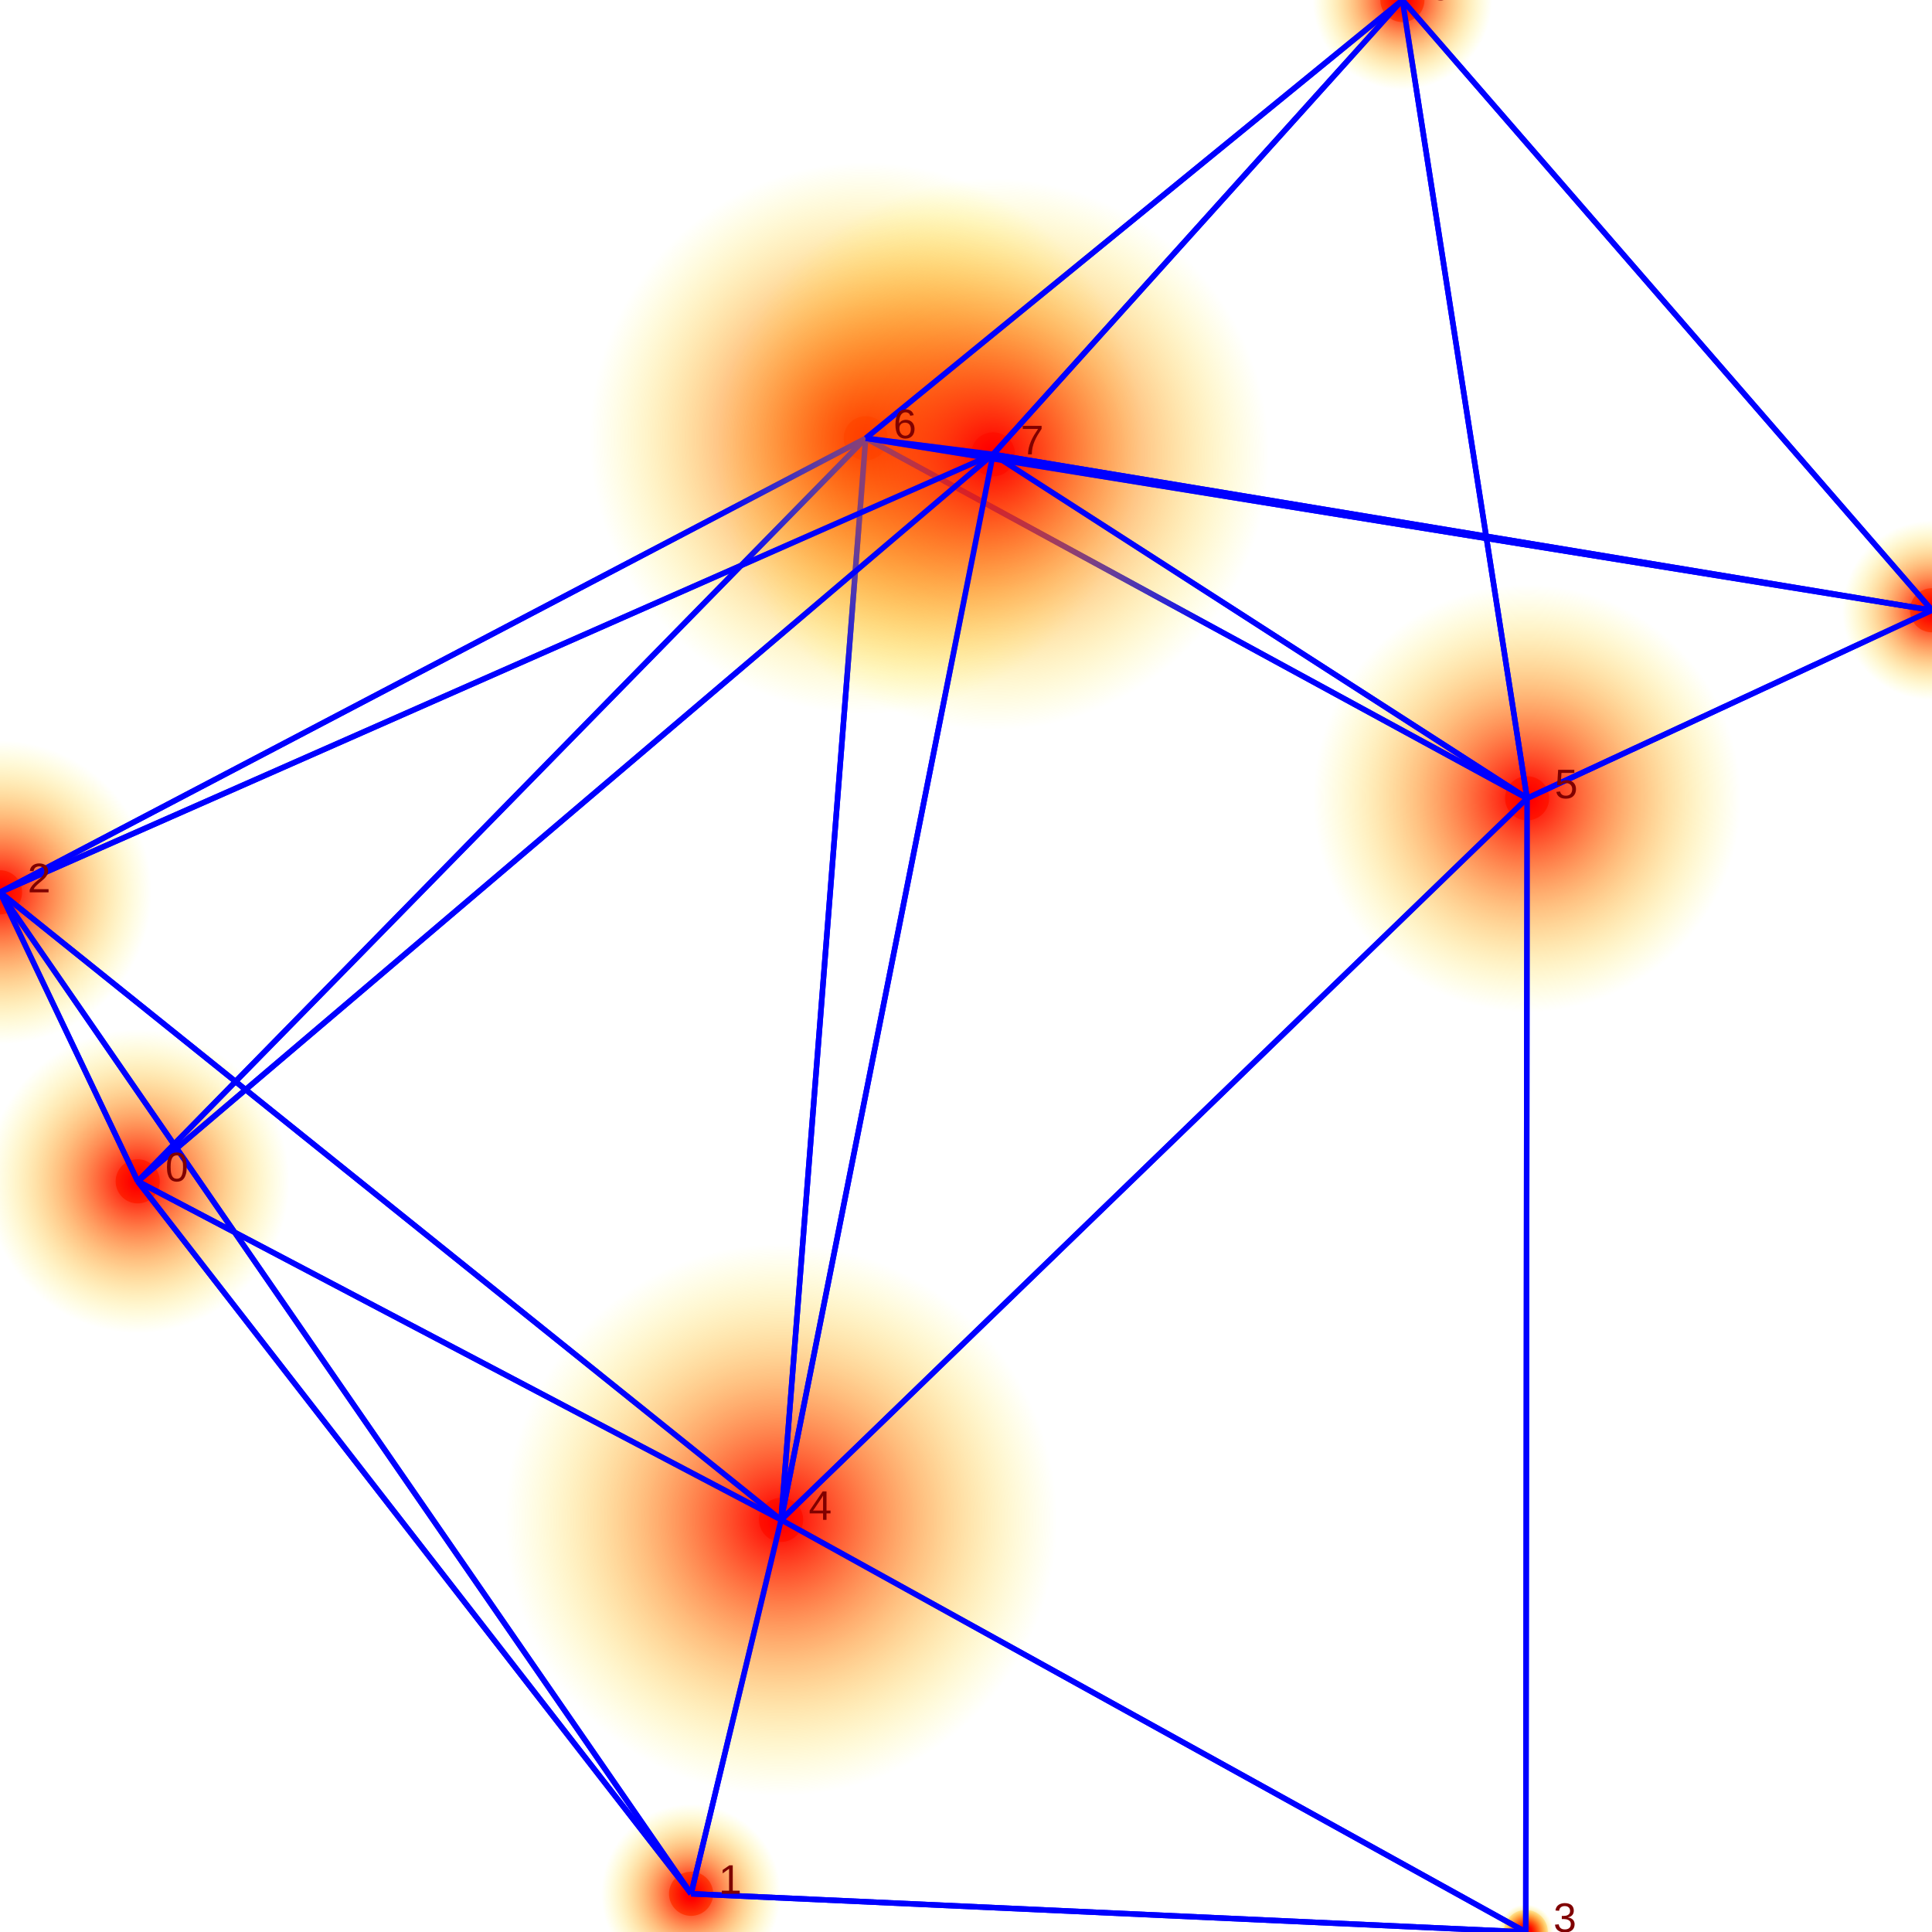 <?xml version="1.0" encoding="UTF-8"?>
<svg xmlns="http://www.w3.org/2000/svg" xmlns:xlink="http://www.w3.org/1999/xlink" width="700pt" height="700pt" viewBox="0 0 700 700" version="1.1">
<defs>
<g>
<symbol overflow="visible" id="glyph0-0">
<path style="stroke:none;" d="M 0.5 0 L 0.5 -10 L 4.484 -10 L 4.484 0 Z M 1 -0.5 L 3.984 -0.5 L 3.984 -9.5 L 1 -9.5 Z M 1 -0.5 "/>
</symbol>
<symbol overflow="visible" id="glyph0-1">
<path style="stroke:none;" d="M 7.75 -5.156 C 7.75 -4.164 7.656 -3.332 7.469 -2.656 C 7.281 -1.977 7.023 -1.43 6.703 -1.016 C 6.379 -0.598 6 -0.301 5.562 -0.125 C 5.125 0.051 4.656 0.141 4.156 0.141 C 3.656 0.141 3.188 0.051 2.75 -0.125 C 2.312 -0.301 1.93 -0.598 1.609 -1.016 C 1.297 -1.43 1.047 -1.977 0.859 -2.656 C 0.68 -3.332 0.594 -4.164 0.594 -5.156 C 0.594 -6.195 0.68 -7.055 0.859 -7.734 C 1.047 -8.422 1.301 -8.969 1.625 -9.375 C 1.945 -9.781 2.328 -10.062 2.766 -10.219 C 3.203 -10.383 3.68 -10.469 4.203 -10.469 C 4.691 -10.469 5.148 -10.383 5.578 -10.219 C 6.016 -10.062 6.395 -9.781 6.719 -9.375 C 7.039 -8.969 7.289 -8.422 7.469 -7.734 C 7.656 -7.055 7.75 -6.195 7.75 -5.156 Z M 6.422 -5.156 C 6.422 -5.977 6.367 -6.66 6.266 -7.203 C 6.172 -7.754 6.023 -8.191 5.828 -8.516 C 5.641 -8.836 5.406 -9.066 5.125 -9.203 C 4.852 -9.336 4.547 -9.406 4.203 -9.406 C 3.828 -9.406 3.5 -9.336 3.219 -9.203 C 2.938 -9.066 2.695 -8.832 2.5 -8.5 C 2.312 -8.176 2.164 -7.742 2.062 -7.203 C 1.969 -6.66 1.922 -5.977 1.922 -5.156 C 1.922 -4.375 1.969 -3.707 2.062 -3.156 C 2.164 -2.613 2.312 -2.176 2.5 -1.844 C 2.695 -1.52 2.938 -1.285 3.219 -1.141 C 3.5 -1.004 3.816 -0.938 4.172 -0.938 C 4.516 -0.938 4.82 -1.004 5.094 -1.141 C 5.375 -1.285 5.609 -1.52 5.797 -1.844 C 5.992 -2.176 6.145 -2.613 6.25 -3.156 C 6.363 -3.707 6.422 -4.375 6.422 -5.156 Z M 6.422 -5.156 "/>
</symbol>
<symbol overflow="visible" id="glyph0-2">
<path style="stroke:none;" d="M 1.141 0 L 1.141 -1.125 L 3.766 -1.125 L 3.766 -9.062 L 1.438 -7.391 L 1.438 -8.641 L 3.875 -10.312 L 5.094 -10.312 L 5.094 -1.125 L 7.609 -1.125 L 7.609 0 Z M 1.141 0 "/>
</symbol>
<symbol overflow="visible" id="glyph0-3">
<path style="stroke:none;" d="M 0.75 0 L 0.75 -0.938 C 1 -1.5 1.301 -2 1.656 -2.438 C 2.02 -2.875 2.398 -3.27 2.797 -3.625 C 3.191 -3.977 3.582 -4.305 3.969 -4.609 C 4.363 -4.91 4.719 -5.211 5.031 -5.516 C 5.344 -5.828 5.594 -6.145 5.781 -6.469 C 5.977 -6.801 6.078 -7.18 6.078 -7.609 C 6.078 -7.898 6.031 -8.156 5.938 -8.375 C 5.852 -8.594 5.727 -8.773 5.562 -8.922 C 5.395 -9.078 5.191 -9.191 4.953 -9.266 C 4.723 -9.348 4.469 -9.391 4.188 -9.391 C 3.926 -9.391 3.676 -9.352 3.438 -9.281 C 3.207 -9.207 3.004 -9.098 2.828 -8.953 C 2.648 -8.805 2.504 -8.625 2.391 -8.406 C 2.273 -8.188 2.195 -7.93 2.156 -7.641 L 0.812 -7.766 C 0.852 -8.141 0.953 -8.488 1.109 -8.812 C 1.273 -9.145 1.5 -9.43 1.781 -9.672 C 2.07 -9.922 2.414 -10.113 2.812 -10.25 C 3.207 -10.395 3.664 -10.469 4.188 -10.469 C 4.695 -10.469 5.148 -10.406 5.547 -10.281 C 5.953 -10.164 6.289 -9.988 6.562 -9.75 C 6.844 -9.508 7.055 -9.211 7.203 -8.859 C 7.348 -8.504 7.422 -8.098 7.422 -7.641 C 7.422 -7.297 7.359 -6.969 7.234 -6.656 C 7.109 -6.344 6.941 -6.047 6.734 -5.766 C 6.535 -5.484 6.297 -5.207 6.016 -4.938 C 5.742 -4.676 5.457 -4.422 5.156 -4.172 C 4.863 -3.922 4.566 -3.672 4.266 -3.422 C 3.961 -3.172 3.676 -2.922 3.406 -2.672 C 3.145 -2.43 2.906 -2.18 2.688 -1.922 C 2.477 -1.66 2.316 -1.395 2.203 -1.125 L 7.594 -1.125 L 7.594 0 Z M 0.75 0 "/>
</symbol>
<symbol overflow="visible" id="glyph0-4">
<path style="stroke:none;" d="M 7.688 -2.844 C 7.688 -2.375 7.609 -1.953 7.453 -1.578 C 7.297 -1.211 7.066 -0.898 6.766 -0.641 C 6.473 -0.379 6.109 -0.18 5.672 -0.047 C 5.242 0.078 4.75 0.141 4.188 0.141 C 3.539 0.141 3 0.062 2.562 -0.094 C 2.125 -0.25 1.766 -0.457 1.484 -0.719 C 1.203 -0.977 0.988 -1.273 0.844 -1.609 C 0.707 -1.941 0.617 -2.289 0.578 -2.656 L 1.938 -2.781 C 1.977 -2.5 2.051 -2.242 2.156 -2.016 C 2.258 -1.797 2.398 -1.602 2.578 -1.438 C 2.754 -1.281 2.973 -1.156 3.234 -1.062 C 3.504 -0.977 3.82 -0.938 4.188 -0.938 C 4.844 -0.938 5.359 -1.098 5.734 -1.422 C 6.117 -1.754 6.312 -2.242 6.312 -2.891 C 6.312 -3.273 6.227 -3.582 6.062 -3.812 C 5.895 -4.039 5.68 -4.219 5.422 -4.344 C 5.172 -4.477 4.898 -4.566 4.609 -4.609 C 4.316 -4.66 4.047 -4.688 3.797 -4.688 L 3.047 -4.688 L 3.047 -5.828 L 3.766 -5.828 C 4.016 -5.828 4.27 -5.852 4.531 -5.906 C 4.801 -5.957 5.047 -6.047 5.266 -6.172 C 5.492 -6.305 5.68 -6.488 5.828 -6.719 C 5.973 -6.945 6.047 -7.242 6.047 -7.609 C 6.047 -8.16 5.879 -8.594 5.547 -8.906 C 5.223 -9.227 4.742 -9.391 4.109 -9.391 C 3.523 -9.391 3.051 -9.238 2.688 -8.938 C 2.332 -8.645 2.129 -8.227 2.078 -7.688 L 0.75 -7.781 C 0.801 -8.238 0.922 -8.633 1.109 -8.969 C 1.305 -9.312 1.555 -9.594 1.859 -9.812 C 2.16 -10.031 2.504 -10.191 2.891 -10.297 C 3.273 -10.41 3.688 -10.469 4.125 -10.469 C 4.695 -10.469 5.191 -10.395 5.609 -10.25 C 6.023 -10.113 6.363 -9.922 6.625 -9.672 C 6.895 -9.422 7.086 -9.129 7.203 -8.797 C 7.328 -8.473 7.391 -8.117 7.391 -7.734 C 7.391 -7.43 7.348 -7.148 7.266 -6.891 C 7.191 -6.629 7.066 -6.391 6.891 -6.172 C 6.711 -5.961 6.488 -5.781 6.219 -5.625 C 5.945 -5.477 5.617 -5.367 5.234 -5.297 L 5.234 -5.266 C 5.648 -5.223 6.008 -5.129 6.312 -4.984 C 6.625 -4.836 6.879 -4.656 7.078 -4.438 C 7.285 -4.227 7.438 -3.984 7.531 -3.703 C 7.633 -3.43 7.688 -3.145 7.688 -2.844 Z M 7.688 -2.844 "/>
</symbol>
<symbol overflow="visible" id="glyph0-5">
<path style="stroke:none;" d="M 6.453 -2.344 L 6.453 0 L 5.203 0 L 5.203 -2.344 L 0.344 -2.344 L 0.344 -3.359 L 5.062 -10.312 L 6.453 -10.312 L 6.453 -3.375 L 7.906 -3.375 L 7.906 -2.344 Z M 5.203 -8.828 C 5.191 -8.805 5.164 -8.758 5.125 -8.688 C 5.094 -8.613 5.051 -8.535 5 -8.453 C 4.945 -8.367 4.895 -8.281 4.844 -8.188 C 4.801 -8.094 4.758 -8.02 4.719 -7.969 L 2.078 -4.062 C 2.047 -4.02 2.004 -3.969 1.953 -3.906 C 1.91 -3.844 1.863 -3.781 1.812 -3.719 C 1.77 -3.656 1.723 -3.586 1.672 -3.516 C 1.629 -3.453 1.594 -3.406 1.562 -3.375 L 5.203 -3.375 Z M 5.203 -8.828 "/>
</symbol>
<symbol overflow="visible" id="glyph0-6">
<path style="stroke:none;" d="M 7.719 -3.359 C 7.719 -2.836 7.641 -2.363 7.484 -1.938 C 7.328 -1.508 7.094 -1.141 6.781 -0.828 C 6.477 -0.516 6.098 -0.273 5.641 -0.109 C 5.18 0.055 4.648 0.141 4.047 0.141 C 3.504 0.141 3.031 0.078 2.625 -0.047 C 2.227 -0.172 1.891 -0.344 1.609 -0.562 C 1.328 -0.789 1.102 -1.051 0.938 -1.344 C 0.781 -1.645 0.664 -1.969 0.594 -2.312 L 1.938 -2.469 C 1.988 -2.27 2.062 -2.078 2.156 -1.891 C 2.258 -1.711 2.395 -1.551 2.562 -1.406 C 2.727 -1.258 2.93 -1.145 3.172 -1.062 C 3.422 -0.977 3.723 -0.938 4.078 -0.938 C 4.422 -0.938 4.727 -0.988 5 -1.094 C 5.281 -1.195 5.52 -1.348 5.719 -1.547 C 5.914 -1.754 6.066 -2.004 6.172 -2.297 C 6.285 -2.598 6.344 -2.941 6.344 -3.328 C 6.344 -3.648 6.289 -3.941 6.188 -4.203 C 6.082 -4.473 5.938 -4.703 5.75 -4.891 C 5.562 -5.086 5.328 -5.238 5.047 -5.344 C 4.773 -5.457 4.461 -5.516 4.109 -5.516 C 3.891 -5.516 3.688 -5.492 3.5 -5.453 C 3.312 -5.41 3.141 -5.352 2.984 -5.281 C 2.828 -5.219 2.68 -5.141 2.547 -5.047 C 2.422 -4.961 2.301 -4.867 2.188 -4.766 L 0.906 -4.766 L 1.25 -10.312 L 7.109 -10.312 L 7.109 -9.203 L 2.453 -9.203 L 2.25 -5.922 C 2.477 -6.109 2.77 -6.266 3.125 -6.391 C 3.477 -6.516 3.895 -6.578 4.375 -6.578 C 4.895 -6.578 5.359 -6.5 5.766 -6.344 C 6.172 -6.188 6.52 -5.969 6.812 -5.688 C 7.102 -5.406 7.328 -5.066 7.484 -4.672 C 7.641 -4.273 7.719 -3.836 7.719 -3.359 Z M 7.719 -3.359 "/>
</symbol>
<symbol overflow="visible" id="glyph0-7">
<path style="stroke:none;" d="M 7.688 -3.375 C 7.688 -2.852 7.613 -2.375 7.469 -1.938 C 7.32 -1.508 7.109 -1.141 6.828 -0.828 C 6.547 -0.523 6.195 -0.285 5.781 -0.109 C 5.363 0.055 4.883 0.141 4.344 0.141 C 3.75 0.141 3.227 0.023 2.781 -0.203 C 2.332 -0.43 1.957 -0.758 1.656 -1.188 C 1.352 -1.625 1.129 -2.156 0.984 -2.781 C 0.836 -3.406 0.766 -4.117 0.766 -4.922 C 0.766 -5.836 0.848 -6.641 1.016 -7.328 C 1.18 -8.023 1.422 -8.602 1.734 -9.062 C 2.055 -9.531 2.445 -9.879 2.906 -10.109 C 3.363 -10.348 3.879 -10.469 4.453 -10.469 C 4.805 -10.469 5.133 -10.43 5.438 -10.359 C 5.75 -10.285 6.031 -10.164 6.281 -10 C 6.531 -9.844 6.75 -9.629 6.938 -9.359 C 7.133 -9.086 7.285 -8.758 7.391 -8.375 L 6.141 -8.141 C 6.004 -8.586 5.785 -8.91 5.484 -9.109 C 5.18 -9.305 4.832 -9.406 4.438 -9.406 C 4.07 -9.406 3.742 -9.316 3.453 -9.141 C 3.16 -8.973 2.91 -8.719 2.703 -8.375 C 2.504 -8.039 2.348 -7.613 2.234 -7.094 C 2.129 -6.582 2.078 -5.988 2.078 -5.312 C 2.316 -5.758 2.648 -6.098 3.078 -6.328 C 3.516 -6.555 4.016 -6.672 4.578 -6.672 C 5.047 -6.672 5.469 -6.594 5.844 -6.438 C 6.227 -6.289 6.555 -6.07 6.828 -5.781 C 7.098 -5.5 7.305 -5.156 7.453 -4.75 C 7.609 -4.344 7.688 -3.883 7.688 -3.375 Z M 6.344 -3.312 C 6.344 -3.676 6.297 -4 6.203 -4.281 C 6.117 -4.57 5.988 -4.816 5.812 -5.016 C 5.633 -5.223 5.414 -5.379 5.156 -5.484 C 4.906 -5.598 4.609 -5.656 4.266 -5.656 C 4.023 -5.656 3.781 -5.617 3.531 -5.547 C 3.289 -5.473 3.07 -5.359 2.875 -5.203 C 2.676 -5.047 2.516 -4.836 2.391 -4.578 C 2.266 -4.316 2.203 -4.004 2.203 -3.641 C 2.203 -3.254 2.25 -2.895 2.344 -2.562 C 2.445 -2.238 2.586 -1.953 2.766 -1.703 C 2.953 -1.461 3.176 -1.27 3.438 -1.125 C 3.695 -0.988 3.988 -0.922 4.312 -0.922 C 4.625 -0.922 4.906 -0.973 5.156 -1.078 C 5.406 -1.191 5.617 -1.352 5.797 -1.562 C 5.973 -1.77 6.109 -2.02 6.203 -2.312 C 6.297 -2.613 6.344 -2.945 6.344 -3.312 Z M 6.344 -3.312 "/>
</symbol>
<symbol overflow="visible" id="glyph0-8">
<path style="stroke:none;" d="M 7.594 -9.25 C 7.07 -8.457 6.594 -7.695 6.156 -6.969 C 5.727 -6.238 5.359 -5.504 5.047 -4.766 C 4.734 -4.023 4.488 -3.266 4.312 -2.484 C 4.133 -1.703 4.047 -0.875 4.047 0 L 2.672 0 C 2.672 -0.82 2.77 -1.629 2.969 -2.422 C 3.164 -3.223 3.426 -4.004 3.75 -4.766 C 4.082 -5.523 4.469 -6.273 4.906 -7.016 C 5.352 -7.754 5.82 -8.484 6.312 -9.203 L 0.766 -9.203 L 0.766 -10.312 L 7.594 -10.312 Z M 7.594 -9.25 "/>
</symbol>
<symbol overflow="visible" id="glyph0-9">
<path style="stroke:none;" d="M 7.625 -5.375 C 7.625 -4.445 7.535 -3.641 7.359 -2.953 C 7.191 -2.266 6.945 -1.691 6.625 -1.234 C 6.301 -0.773 5.91 -0.43 5.453 -0.203 C 4.992 0.023 4.473 0.141 3.891 0.141 C 3.492 0.141 3.133 0.098 2.812 0.016 C 2.5 -0.055 2.219 -0.176 1.969 -0.344 C 1.727 -0.52 1.52 -0.742 1.344 -1.016 C 1.164 -1.285 1.023 -1.613 0.922 -2 L 2.172 -2.203 C 2.305 -1.754 2.52 -1.426 2.812 -1.219 C 3.102 -1.02 3.473 -0.922 3.922 -0.922 C 4.273 -0.922 4.598 -1.004 4.891 -1.172 C 5.191 -1.336 5.445 -1.586 5.656 -1.922 C 5.863 -2.266 6.023 -2.688 6.141 -3.188 C 6.254 -3.695 6.316 -4.297 6.328 -4.984 C 6.223 -4.754 6.082 -4.547 5.906 -4.359 C 5.727 -4.18 5.523 -4.031 5.297 -3.906 C 5.066 -3.781 4.82 -3.68 4.562 -3.609 C 4.301 -3.547 4.035 -3.516 3.766 -3.516 C 3.297 -3.516 2.867 -3.598 2.484 -3.766 C 2.109 -3.941 1.789 -4.18 1.531 -4.484 C 1.27 -4.785 1.066 -5.148 0.922 -5.578 C 0.773 -6.004 0.703 -6.477 0.703 -7 C 0.703 -7.531 0.781 -8.008 0.938 -8.438 C 1.094 -8.875 1.316 -9.238 1.609 -9.531 C 1.898 -9.832 2.258 -10.062 2.688 -10.219 C 3.113 -10.383 3.598 -10.469 4.141 -10.469 C 5.285 -10.469 6.148 -10.039 6.734 -9.188 C 7.328 -8.344 7.625 -7.07 7.625 -5.375 Z M 6.203 -6.641 C 6.203 -7.023 6.156 -7.383 6.062 -7.719 C 5.969 -8.051 5.832 -8.344 5.656 -8.594 C 5.477 -8.844 5.258 -9.039 5 -9.188 C 4.738 -9.332 4.438 -9.406 4.094 -9.406 C 3.781 -9.406 3.492 -9.348 3.234 -9.234 C 2.984 -9.117 2.77 -8.957 2.594 -8.75 C 2.414 -8.539 2.281 -8.285 2.188 -7.984 C 2.094 -7.691 2.047 -7.363 2.047 -7 C 2.047 -6.656 2.086 -6.332 2.172 -6.031 C 2.254 -5.738 2.379 -5.484 2.547 -5.266 C 2.723 -5.047 2.938 -4.875 3.188 -4.75 C 3.445 -4.625 3.742 -4.562 4.078 -4.562 C 4.328 -4.562 4.578 -4.602 4.828 -4.688 C 5.078 -4.77 5.301 -4.895 5.5 -5.062 C 5.707 -5.238 5.875 -5.457 6 -5.719 C 6.133 -5.977 6.203 -6.285 6.203 -6.641 Z M 6.203 -6.641 "/>
</symbol>
</g>
<radialGradient id="radial0" gradientUnits="userSpaceOnUse" cx="49.897" cy="428.024" fx="49.897" fy="428.024" r="55" >
<stop offset="0.036" style="stop-color:rgb(100%,0%,0%);stop-opacity:1;"/>
<stop offset="1" style="stop-color:rgb(100%,100%,0%);stop-opacity:0;"/>
</radialGradient>
<radialGradient id="radial1" gradientUnits="userSpaceOnUse" cx="49.897" cy="428.024" fx="49.897" fy="428.024" r="55" >
<stop offset="0.036" style="stop-color:rgb(100%,0%,0%);stop-opacity:1;"/>
<stop offset="1" style="stop-color:rgb(100%,100%,0%);stop-opacity:0;"/>
</radialGradient>
<radialGradient id="radial2" gradientUnits="userSpaceOnUse" cx="250.394" cy="686.157" fx="250.394" fy="686.157" r="32.5" >
<stop offset="0.062" style="stop-color:rgb(100%,0%,0%);stop-opacity:1;"/>
<stop offset="1" style="stop-color:rgb(100%,100%,0%);stop-opacity:0;"/>
</radialGradient>
<radialGradient id="radial3" gradientUnits="userSpaceOnUse" cx="250.394" cy="686.157" fx="250.394" fy="686.157" r="32.5" >
<stop offset="0.062" style="stop-color:rgb(100%,0%,0%);stop-opacity:1;"/>
<stop offset="1" style="stop-color:rgb(100%,100%,0%);stop-opacity:0;"/>
</radialGradient>
<radialGradient id="radial4" gradientUnits="userSpaceOnUse" cx="0" cy="323.3" fx="0" fy="323.3" r="55" >
<stop offset="0.036" style="stop-color:rgb(100%,0%,0%);stop-opacity:1;"/>
<stop offset="1" style="stop-color:rgb(100%,100%,0%);stop-opacity:0;"/>
</radialGradient>
<radialGradient id="radial5" gradientUnits="userSpaceOnUse" cx="0" cy="323.3" fx="0" fy="323.3" r="55" >
<stop offset="0.036" style="stop-color:rgb(100%,0%,0%);stop-opacity:1;"/>
<stop offset="1" style="stop-color:rgb(100%,100%,0%);stop-opacity:0;"/>
</radialGradient>
<radialGradient id="radial6" gradientUnits="userSpaceOnUse" cx="552.826" cy="700" fx="552.826" fy="700" r="10" >
<stop offset="0.2" style="stop-color:rgb(100%,0%,0%);stop-opacity:1;"/>
<stop offset="1" style="stop-color:rgb(100%,100%,0%);stop-opacity:0;"/>
</radialGradient>
<radialGradient id="radial7" gradientUnits="userSpaceOnUse" cx="552.826" cy="700" fx="552.826" fy="700" r="10" >
<stop offset="0.2" style="stop-color:rgb(100%,0%,0%);stop-opacity:1;"/>
<stop offset="1" style="stop-color:rgb(100%,100%,0%);stop-opacity:0;"/>
</radialGradient>
<radialGradient id="radial8" gradientUnits="userSpaceOnUse" cx="283.008" cy="550.675" fx="283.008" fy="550.675" r="100" >
<stop offset="0.02" style="stop-color:rgb(100%,0%,0%);stop-opacity:1;"/>
<stop offset="1" style="stop-color:rgb(100%,100%,0%);stop-opacity:0;"/>
</radialGradient>
<radialGradient id="radial9" gradientUnits="userSpaceOnUse" cx="283.008" cy="550.675" fx="283.008" fy="550.675" r="100" >
<stop offset="0.02" style="stop-color:rgb(100%,0%,0%);stop-opacity:1;"/>
<stop offset="1" style="stop-color:rgb(100%,100%,0%);stop-opacity:0;"/>
</radialGradient>
<radialGradient id="radial10" gradientUnits="userSpaceOnUse" cx="553.293" cy="289.238" fx="553.293" fy="289.238" r="77.5" >
<stop offset="0.026" style="stop-color:rgb(100%,0%,0%);stop-opacity:1;"/>
<stop offset="1" style="stop-color:rgb(100%,100%,0%);stop-opacity:0;"/>
</radialGradient>
<radialGradient id="radial11" gradientUnits="userSpaceOnUse" cx="553.293" cy="289.238" fx="553.293" fy="289.238" r="77.5" >
<stop offset="0.026" style="stop-color:rgb(100%,0%,0%);stop-opacity:1;"/>
<stop offset="1" style="stop-color:rgb(100%,100%,0%);stop-opacity:0;"/>
</radialGradient>
<radialGradient id="radial12" gradientUnits="userSpaceOnUse" cx="313.666" cy="158.785" fx="313.666" fy="158.785" r="100" >
<stop offset="0.02" style="stop-color:rgb(100%,0%,0%);stop-opacity:1;"/>
<stop offset="1" style="stop-color:rgb(100%,100%,0%);stop-opacity:0;"/>
</radialGradient>
<radialGradient id="radial13" gradientUnits="userSpaceOnUse" cx="313.666" cy="158.785" fx="313.666" fy="158.785" r="100" >
<stop offset="0.02" style="stop-color:rgb(100%,0%,0%);stop-opacity:1;"/>
<stop offset="1" style="stop-color:rgb(100%,100%,0%);stop-opacity:0;"/>
</radialGradient>
<radialGradient id="radial14" gradientUnits="userSpaceOnUse" cx="359.797" cy="164.616" fx="359.797" fy="164.616" r="100" >
<stop offset="0.02" style="stop-color:rgb(100%,0%,0%);stop-opacity:1;"/>
<stop offset="1" style="stop-color:rgb(100%,100%,0%);stop-opacity:0;"/>
</radialGradient>
<radialGradient id="radial15" gradientUnits="userSpaceOnUse" cx="359.797" cy="164.616" fx="359.797" fy="164.616" r="100" >
<stop offset="0.02" style="stop-color:rgb(100%,0%,0%);stop-opacity:1;"/>
<stop offset="1" style="stop-color:rgb(100%,100%,0%);stop-opacity:0;"/>
</radialGradient>
<radialGradient id="radial16" gradientUnits="userSpaceOnUse" cx="700" cy="221.114" fx="700" fy="221.114" r="32.5" >
<stop offset="0.062" style="stop-color:rgb(100%,0%,0%);stop-opacity:1;"/>
<stop offset="1" style="stop-color:rgb(100%,100%,0%);stop-opacity:0;"/>
</radialGradient>
<radialGradient id="radial17" gradientUnits="userSpaceOnUse" cx="700" cy="221.114" fx="700" fy="221.114" r="32.5" >
<stop offset="0.062" style="stop-color:rgb(100%,0%,0%);stop-opacity:1;"/>
<stop offset="1" style="stop-color:rgb(100%,100%,0%);stop-opacity:0;"/>
</radialGradient>
<radialGradient id="radial18" gradientUnits="userSpaceOnUse" cx="508.116" cy="0" fx="508.116" fy="0" r="32.5" >
<stop offset="0.062" style="stop-color:rgb(100%,0%,0%);stop-opacity:1;"/>
<stop offset="1" style="stop-color:rgb(100%,100%,0%);stop-opacity:0;"/>
</radialGradient>
<radialGradient id="radial19" gradientUnits="userSpaceOnUse" cx="508.116" cy="0" fx="508.116" fy="0" r="32.5" >
<stop offset="0.062" style="stop-color:rgb(100%,0%,0%);stop-opacity:1;"/>
<stop offset="1" style="stop-color:rgb(100%,100%,0%);stop-opacity:0;"/>
</radialGradient>
</defs>
<g id="surface1">
<rect x="0" y="0" width="700" height="700" style="fill:rgb(100%,100%,100%);fill-opacity:1;stroke:none;"/>
<path style=" stroke:none;fill-rule:nonzero;fill:url(#radial0);" d="M 149.898 428.023 C 149.898 483.254 105.125 528.023 49.898 528.023 C -5.332 528.023 -50.102 483.254 -50.102 428.023 C -50.102 372.797 -5.332 328.023 49.898 328.023 C 105.125 328.023 149.898 372.797 149.898 428.023 Z M 149.898 428.023 "/>
<path style=" stroke:none;fill-rule:nonzero;fill:url(#radial1);" d="M 57.898 428.023 C 57.898 432.441 54.316 436.023 49.898 436.023 C 45.48 436.023 41.898 432.441 41.898 428.023 C 41.898 423.605 45.48 420.023 49.898 420.023 C 54.316 420.023 57.898 423.605 57.898 428.023 Z M 57.898 428.023 "/>
<path style="fill:none;stroke-width:2;stroke-linecap:butt;stroke-linejoin:miter;stroke:rgb(0%,0%,100%);stroke-opacity:1;stroke-miterlimit:10;" d="M 49.898 428.023 L 250.395 686.156 "/>
<path style="fill:none;stroke-width:2;stroke-linecap:butt;stroke-linejoin:miter;stroke:rgb(0%,0%,100%);stroke-opacity:1;stroke-miterlimit:10;" d="M 49.898 428.023 L 283.008 550.676 "/>
<path style="fill:none;stroke-width:2;stroke-linecap:butt;stroke-linejoin:miter;stroke:rgb(0%,0%,100%);stroke-opacity:1;stroke-miterlimit:10;" d="M 49.898 428.023 L 313.668 158.785 "/>
<path style="fill:none;stroke-width:2;stroke-linecap:butt;stroke-linejoin:miter;stroke:rgb(0%,0%,100%);stroke-opacity:1;stroke-miterlimit:10;" d="M 49.898 428.023 L 359.797 164.617 "/>
<path style="fill:none;stroke-width:2;stroke-linecap:butt;stroke-linejoin:miter;stroke:rgb(0%,0%,100%);stroke-opacity:1;stroke-miterlimit:10;" d="M 49.898 428.023 L 0 323.301 "/>
<path style=" stroke:none;fill-rule:nonzero;fill:url(#radial2);" d="M 350.395 686.156 C 350.395 741.387 305.621 786.156 250.395 786.156 C 195.164 786.156 150.395 741.387 150.395 686.156 C 150.395 630.93 195.164 586.156 250.395 586.156 C 305.621 586.156 350.395 630.93 350.395 686.156 Z M 350.395 686.156 "/>
<path style=" stroke:none;fill-rule:nonzero;fill:url(#radial3);" d="M 258.395 686.156 C 258.395 690.574 254.812 694.156 250.395 694.156 C 245.977 694.156 242.395 690.574 242.395 686.156 C 242.395 681.738 245.977 678.156 250.395 678.156 C 254.812 678.156 258.395 681.738 258.395 686.156 Z M 258.395 686.156 "/>
<path style="fill:none;stroke-width:2;stroke-linecap:butt;stroke-linejoin:miter;stroke:rgb(0%,0%,100%);stroke-opacity:1;stroke-miterlimit:10;" d="M 250.395 686.156 L 552.824 700 "/>
<path style="fill:none;stroke-width:2;stroke-linecap:butt;stroke-linejoin:miter;stroke:rgb(0%,0%,100%);stroke-opacity:1;stroke-miterlimit:10;" d="M 250.395 686.156 L 283.008 550.676 "/>
<path style="fill:none;stroke-width:2;stroke-linecap:butt;stroke-linejoin:miter;stroke:rgb(0%,0%,100%);stroke-opacity:1;stroke-miterlimit:10;" d="M 250.395 686.156 L 49.898 428.023 "/>
<path style="fill:none;stroke-width:2;stroke-linecap:butt;stroke-linejoin:miter;stroke:rgb(0%,0%,100%);stroke-opacity:1;stroke-miterlimit:10;" d="M 250.395 686.156 L 0 323.301 "/>
<path style=" stroke:none;fill-rule:nonzero;fill:url(#radial4);" d="M 100 323.301 C 100 378.527 55.227 423.301 0 423.301 C -55.227 423.301 -100 378.527 -100 323.301 C -100 268.07 -55.227 223.301 0 223.301 C 55.227 223.301 100 268.07 100 323.301 Z M 100 323.301 "/>
<path style=" stroke:none;fill-rule:nonzero;fill:url(#radial5);" d="M 8 323.301 C 8 327.719 4.418 331.301 0 331.301 C -4.418 331.301 -8 327.719 -8 323.301 C -8 318.883 -4.418 315.301 0 315.301 C 4.418 315.301 8 318.883 8 323.301 Z M 8 323.301 "/>
<path style="fill:none;stroke-width:2;stroke-linecap:butt;stroke-linejoin:miter;stroke:rgb(0%,0%,100%);stroke-opacity:1;stroke-miterlimit:10;" d="M 0 323.301 L 283.008 550.676 "/>
<path style="fill:none;stroke-width:2;stroke-linecap:butt;stroke-linejoin:miter;stroke:rgb(0%,0%,100%);stroke-opacity:1;stroke-miterlimit:10;" d="M 0 323.301 L 313.668 158.785 "/>
<path style="fill:none;stroke-width:2;stroke-linecap:butt;stroke-linejoin:miter;stroke:rgb(0%,0%,100%);stroke-opacity:1;stroke-miterlimit:10;" d="M 0 323.301 L 359.797 164.617 "/>
<path style="fill:none;stroke-width:2;stroke-linecap:butt;stroke-linejoin:miter;stroke:rgb(0%,0%,100%);stroke-opacity:1;stroke-miterlimit:10;" d="M 0 323.301 L 49.898 428.023 "/>
<path style="fill:none;stroke-width:2;stroke-linecap:butt;stroke-linejoin:miter;stroke:rgb(0%,0%,100%);stroke-opacity:1;stroke-miterlimit:10;" d="M 0 323.301 L 250.395 686.156 "/>
<path style=" stroke:none;fill-rule:nonzero;fill:url(#radial6);" d="M 652.824 700 C 652.824 755.227 608.055 800 552.824 800 C 497.598 800 452.824 755.227 452.824 700 C 452.824 644.773 497.598 600 552.824 600 C 608.055 600 652.824 644.773 652.824 700 Z M 652.824 700 "/>
<path style=" stroke:none;fill-rule:nonzero;fill:url(#radial7);" d="M 560.824 700 C 560.824 704.418 557.242 708 552.824 708 C 548.406 708 544.824 704.418 544.824 700 C 544.824 695.582 548.406 692 552.824 692 C 557.242 692 560.824 695.582 560.824 700 Z M 560.824 700 "/>
<path style="fill:none;stroke-width:2;stroke-linecap:butt;stroke-linejoin:miter;stroke:rgb(0%,0%,100%);stroke-opacity:1;stroke-miterlimit:10;" d="M 552.824 700 L 250.395 686.156 "/>
<path style="fill:none;stroke-width:2;stroke-linecap:butt;stroke-linejoin:miter;stroke:rgb(0%,0%,100%);stroke-opacity:1;stroke-miterlimit:10;" d="M 552.824 700 L 283.008 550.676 "/>
<path style="fill:none;stroke-width:2;stroke-linecap:butt;stroke-linejoin:miter;stroke:rgb(0%,0%,100%);stroke-opacity:1;stroke-miterlimit:10;" d="M 552.824 700 L 553.293 289.238 "/>
<path style=" stroke:none;fill-rule:nonzero;fill:url(#radial8);" d="M 383.008 550.676 C 383.008 605.902 338.238 650.676 283.008 650.676 C 227.781 650.676 183.008 605.902 183.008 550.676 C 183.008 495.445 227.781 450.676 283.008 450.676 C 338.238 450.676 383.008 495.445 383.008 550.676 Z M 383.008 550.676 "/>
<path style=" stroke:none;fill-rule:nonzero;fill:url(#radial9);" d="M 291.008 550.676 C 291.008 555.094 287.426 558.676 283.008 558.676 C 278.59 558.676 275.008 555.094 275.008 550.676 C 275.008 546.258 278.59 542.676 283.008 542.676 C 287.426 542.676 291.008 546.258 291.008 550.676 Z M 291.008 550.676 "/>
<path style="fill:none;stroke-width:2;stroke-linecap:butt;stroke-linejoin:miter;stroke:rgb(0%,0%,100%);stroke-opacity:1;stroke-miterlimit:10;" d="M 283.008 550.676 L 250.395 686.156 "/>
<path style="fill:none;stroke-width:2;stroke-linecap:butt;stroke-linejoin:miter;stroke:rgb(0%,0%,100%);stroke-opacity:1;stroke-miterlimit:10;" d="M 283.008 550.676 L 552.824 700 "/>
<path style="fill:none;stroke-width:2;stroke-linecap:butt;stroke-linejoin:miter;stroke:rgb(0%,0%,100%);stroke-opacity:1;stroke-miterlimit:10;" d="M 283.008 550.676 L 553.293 289.238 "/>
<path style="fill:none;stroke-width:2;stroke-linecap:butt;stroke-linejoin:miter;stroke:rgb(0%,0%,100%);stroke-opacity:1;stroke-miterlimit:10;" d="M 283.008 550.676 L 0 323.301 "/>
<path style="fill:none;stroke-width:2;stroke-linecap:butt;stroke-linejoin:miter;stroke:rgb(0%,0%,100%);stroke-opacity:1;stroke-miterlimit:10;" d="M 283.008 550.676 L 359.797 164.617 "/>
<path style="fill:none;stroke-width:2;stroke-linecap:butt;stroke-linejoin:miter;stroke:rgb(0%,0%,100%);stroke-opacity:1;stroke-miterlimit:10;" d="M 283.008 550.676 L 49.898 428.023 "/>
<path style="fill:none;stroke-width:2;stroke-linecap:butt;stroke-linejoin:miter;stroke:rgb(0%,0%,100%);stroke-opacity:1;stroke-miterlimit:10;" d="M 283.008 550.676 L 313.668 158.785 "/>
<path style=" stroke:none;fill-rule:nonzero;fill:url(#radial10);" d="M 653.293 289.238 C 653.293 344.465 608.523 389.238 553.293 389.238 C 498.066 389.238 453.293 344.465 453.293 289.238 C 453.293 234.008 498.066 189.238 553.293 189.238 C 608.523 189.238 653.293 234.008 653.293 289.238 Z M 653.293 289.238 "/>
<path style=" stroke:none;fill-rule:nonzero;fill:url(#radial11);" d="M 561.293 289.238 C 561.293 293.656 557.711 297.238 553.293 297.238 C 548.875 297.238 545.293 293.656 545.293 289.238 C 545.293 284.82 548.875 281.238 553.293 281.238 C 557.711 281.238 561.293 284.82 561.293 289.238 Z M 561.293 289.238 "/>
<path style="fill:none;stroke-width:2;stroke-linecap:butt;stroke-linejoin:miter;stroke:rgb(0%,0%,100%);stroke-opacity:1;stroke-miterlimit:10;" d="M 553.293 289.238 L 283.008 550.676 "/>
<path style="fill:none;stroke-width:2;stroke-linecap:butt;stroke-linejoin:miter;stroke:rgb(0%,0%,100%);stroke-opacity:1;stroke-miterlimit:10;" d="M 553.293 289.238 L 313.668 158.785 "/>
<path style="fill:none;stroke-width:2;stroke-linecap:butt;stroke-linejoin:miter;stroke:rgb(0%,0%,100%);stroke-opacity:1;stroke-miterlimit:10;" d="M 553.293 289.238 L 359.797 164.617 "/>
<path style="fill:none;stroke-width:2;stroke-linecap:butt;stroke-linejoin:miter;stroke:rgb(0%,0%,100%);stroke-opacity:1;stroke-miterlimit:10;" d="M 553.293 289.238 L 508.117 0 "/>
<path style="fill:none;stroke-width:2;stroke-linecap:butt;stroke-linejoin:miter;stroke:rgb(0%,0%,100%);stroke-opacity:1;stroke-miterlimit:10;" d="M 553.293 289.238 L 700 221.113 "/>
<path style="fill:none;stroke-width:2;stroke-linecap:butt;stroke-linejoin:miter;stroke:rgb(0%,0%,100%);stroke-opacity:1;stroke-miterlimit:10;" d="M 553.293 289.238 L 552.824 700 "/>
<path style=" stroke:none;fill-rule:nonzero;fill:url(#radial12);" d="M 413.668 158.785 C 413.668 214.012 368.895 258.785 313.668 258.785 C 258.438 258.785 213.668 214.012 213.668 158.785 C 213.668 103.555 258.438 58.785 313.668 58.785 C 368.895 58.785 413.668 103.555 413.668 158.785 Z M 413.668 158.785 "/>
<path style=" stroke:none;fill-rule:nonzero;fill:url(#radial13);" d="M 321.668 158.785 C 321.668 163.203 318.086 166.785 313.668 166.785 C 309.25 166.785 305.668 163.203 305.668 158.785 C 305.668 154.367 309.25 150.785 313.668 150.785 C 318.086 150.785 321.668 154.367 321.668 158.785 Z M 321.668 158.785 "/>
<path style="fill:none;stroke-width:2;stroke-linecap:butt;stroke-linejoin:miter;stroke:rgb(0%,0%,100%);stroke-opacity:1;stroke-miterlimit:10;" d="M 313.668 158.785 L 553.293 289.238 "/>
<path style="fill:none;stroke-width:2;stroke-linecap:butt;stroke-linejoin:miter;stroke:rgb(0%,0%,100%);stroke-opacity:1;stroke-miterlimit:10;" d="M 313.668 158.785 L 49.898 428.023 "/>
<path style="fill:none;stroke-width:2;stroke-linecap:butt;stroke-linejoin:miter;stroke:rgb(0%,0%,100%);stroke-opacity:1;stroke-miterlimit:10;" d="M 313.668 158.785 L 508.117 0 "/>
<path style="fill:none;stroke-width:2;stroke-linecap:butt;stroke-linejoin:miter;stroke:rgb(0%,0%,100%);stroke-opacity:1;stroke-miterlimit:10;" d="M 313.668 158.785 L 0 323.301 "/>
<path style="fill:none;stroke-width:2;stroke-linecap:butt;stroke-linejoin:miter;stroke:rgb(0%,0%,100%);stroke-opacity:1;stroke-miterlimit:10;" d="M 313.668 158.785 L 700 221.113 "/>
<path style="fill:none;stroke-width:2;stroke-linecap:butt;stroke-linejoin:miter;stroke:rgb(0%,0%,100%);stroke-opacity:1;stroke-miterlimit:10;" d="M 313.668 158.785 L 359.797 164.617 "/>
<path style="fill:none;stroke-width:2;stroke-linecap:butt;stroke-linejoin:miter;stroke:rgb(0%,0%,100%);stroke-opacity:1;stroke-miterlimit:10;" d="M 313.668 158.785 L 283.008 550.676 "/>
<path style=" stroke:none;fill-rule:nonzero;fill:url(#radial14);" d="M 459.797 164.617 C 459.797 219.844 415.027 264.617 359.797 264.617 C 304.57 264.617 259.797 219.844 259.797 164.617 C 259.797 109.387 304.57 64.617 359.797 64.617 C 415.027 64.617 459.797 109.387 459.797 164.617 Z M 459.797 164.617 "/>
<path style=" stroke:none;fill-rule:nonzero;fill:url(#radial15);" d="M 367.797 164.617 C 367.797 169.035 364.215 172.617 359.797 172.617 C 355.379 172.617 351.797 169.035 351.797 164.617 C 351.797 160.199 355.379 156.617 359.797 156.617 C 364.215 156.617 367.797 160.199 367.797 164.617 Z M 367.797 164.617 "/>
<path style="fill:none;stroke-width:2;stroke-linecap:butt;stroke-linejoin:miter;stroke:rgb(0%,0%,100%);stroke-opacity:1;stroke-miterlimit:10;" d="M 359.797 164.617 L 283.008 550.676 "/>
<path style="fill:none;stroke-width:2;stroke-linecap:butt;stroke-linejoin:miter;stroke:rgb(0%,0%,100%);stroke-opacity:1;stroke-miterlimit:10;" d="M 359.797 164.617 L 313.668 158.785 "/>
<path style="fill:none;stroke-width:2;stroke-linecap:butt;stroke-linejoin:miter;stroke:rgb(0%,0%,100%);stroke-opacity:1;stroke-miterlimit:10;" d="M 359.797 164.617 L 0 323.301 "/>
<path style="fill:none;stroke-width:2;stroke-linecap:butt;stroke-linejoin:miter;stroke:rgb(0%,0%,100%);stroke-opacity:1;stroke-miterlimit:10;" d="M 359.797 164.617 L 700 221.113 "/>
<path style="fill:none;stroke-width:2;stroke-linecap:butt;stroke-linejoin:miter;stroke:rgb(0%,0%,100%);stroke-opacity:1;stroke-miterlimit:10;" d="M 359.797 164.617 L 508.117 0 "/>
<path style="fill:none;stroke-width:2;stroke-linecap:butt;stroke-linejoin:miter;stroke:rgb(0%,0%,100%);stroke-opacity:1;stroke-miterlimit:10;" d="M 359.797 164.617 L 49.898 428.023 "/>
<path style="fill:none;stroke-width:2;stroke-linecap:butt;stroke-linejoin:miter;stroke:rgb(0%,0%,100%);stroke-opacity:1;stroke-miterlimit:10;" d="M 359.797 164.617 L 553.293 289.238 "/>
<path style=" stroke:none;fill-rule:nonzero;fill:url(#radial16);" d="M 800 221.113 C 800 276.344 755.227 321.113 700 321.113 C 644.773 321.113 600 276.344 600 221.113 C 600 165.887 644.773 121.113 700 121.113 C 755.227 121.113 800 165.887 800 221.113 Z M 800 221.113 "/>
<path style=" stroke:none;fill-rule:nonzero;fill:url(#radial17);" d="M 708 221.113 C 708 225.531 704.418 229.113 700 229.113 C 695.582 229.113 692 225.531 692 221.113 C 692 216.695 695.582 213.113 700 213.113 C 704.418 213.113 708 216.695 708 221.113 Z M 708 221.113 "/>
<path style="fill:none;stroke-width:2;stroke-linecap:butt;stroke-linejoin:miter;stroke:rgb(0%,0%,100%);stroke-opacity:1;stroke-miterlimit:10;" d="M 700 221.113 L 313.668 158.785 "/>
<path style="fill:none;stroke-width:2;stroke-linecap:butt;stroke-linejoin:miter;stroke:rgb(0%,0%,100%);stroke-opacity:1;stroke-miterlimit:10;" d="M 700 221.113 L 359.797 164.617 "/>
<path style="fill:none;stroke-width:2;stroke-linecap:butt;stroke-linejoin:miter;stroke:rgb(0%,0%,100%);stroke-opacity:1;stroke-miterlimit:10;" d="M 700 221.113 L 553.293 289.238 "/>
<path style="fill:none;stroke-width:2;stroke-linecap:butt;stroke-linejoin:miter;stroke:rgb(0%,0%,100%);stroke-opacity:1;stroke-miterlimit:10;" d="M 700 221.113 L 508.117 0 "/>
<path style=" stroke:none;fill-rule:nonzero;fill:url(#radial18);" d="M 608.117 0 C 608.117 55.227 563.344 100 508.117 100 C 452.887 100 408.117 55.227 408.117 0 C 408.117 -55.227 452.887 -100 508.117 -100 C 563.344 -100 608.117 -55.227 608.117 0 Z M 608.117 0 "/>
<path style=" stroke:none;fill-rule:nonzero;fill:url(#radial19);" d="M 516.117 0 C 516.117 4.418 512.535 8 508.117 8 C 503.699 8 500.117 4.418 500.117 0 C 500.117 -4.418 503.699 -8 508.117 -8 C 512.535 -8 516.117 -4.418 516.117 0 Z M 516.117 0 "/>
<path style="fill:none;stroke-width:2;stroke-linecap:butt;stroke-linejoin:miter;stroke:rgb(0%,0%,100%);stroke-opacity:1;stroke-miterlimit:10;" d="M 508.117 0 L 313.668 158.785 "/>
<path style="fill:none;stroke-width:2;stroke-linecap:butt;stroke-linejoin:miter;stroke:rgb(0%,0%,100%);stroke-opacity:1;stroke-miterlimit:10;" d="M 508.117 0 L 359.797 164.617 "/>
<path style="fill:none;stroke-width:2;stroke-linecap:butt;stroke-linejoin:miter;stroke:rgb(0%,0%,100%);stroke-opacity:1;stroke-miterlimit:10;" d="M 508.117 0 L 553.293 289.238 "/>
<path style="fill:none;stroke-width:2;stroke-linecap:butt;stroke-linejoin:miter;stroke:rgb(0%,0%,100%);stroke-opacity:1;stroke-miterlimit:10;" d="M 508.117 0 L 700 221.113 "/>
<g style="fill:rgb(50%,0%,0%);fill-opacity:1;">
  <use xlink:href="#glyph0-1" x="59.898" y="428.023"/>
</g>
<g style="fill:rgb(50%,0%,0%);fill-opacity:1;">
  <use xlink:href="#glyph0-2" x="260.395" y="686.156"/>
</g>
<g style="fill:rgb(50%,0%,0%);fill-opacity:1;">
  <use xlink:href="#glyph0-3" x="10" y="323.301"/>
</g>
<g style="fill:rgb(50%,0%,0%);fill-opacity:1;">
  <use xlink:href="#glyph0-4" x="562.824" y="700"/>
</g>
<g style="fill:rgb(50%,0%,0%);fill-opacity:1;">
  <use xlink:href="#glyph0-5" x="293.008" y="550.676"/>
</g>
<g style="fill:rgb(50%,0%,0%);fill-opacity:1;">
  <use xlink:href="#glyph0-6" x="563.293" y="289.238"/>
</g>
<g style="fill:rgb(50%,0%,0%);fill-opacity:1;">
  <use xlink:href="#glyph0-7" x="323.668" y="158.785"/>
</g>
<g style="fill:rgb(50%,0%,0%);fill-opacity:1;">
  <use xlink:href="#glyph0-8" x="369.797" y="164.617"/>
</g>
<g style="fill:rgb(50%,0%,0%);fill-opacity:1;">
  <use xlink:href="#glyph0-9" x="518.117" y="0"/>
</g>
</g>
</svg>

